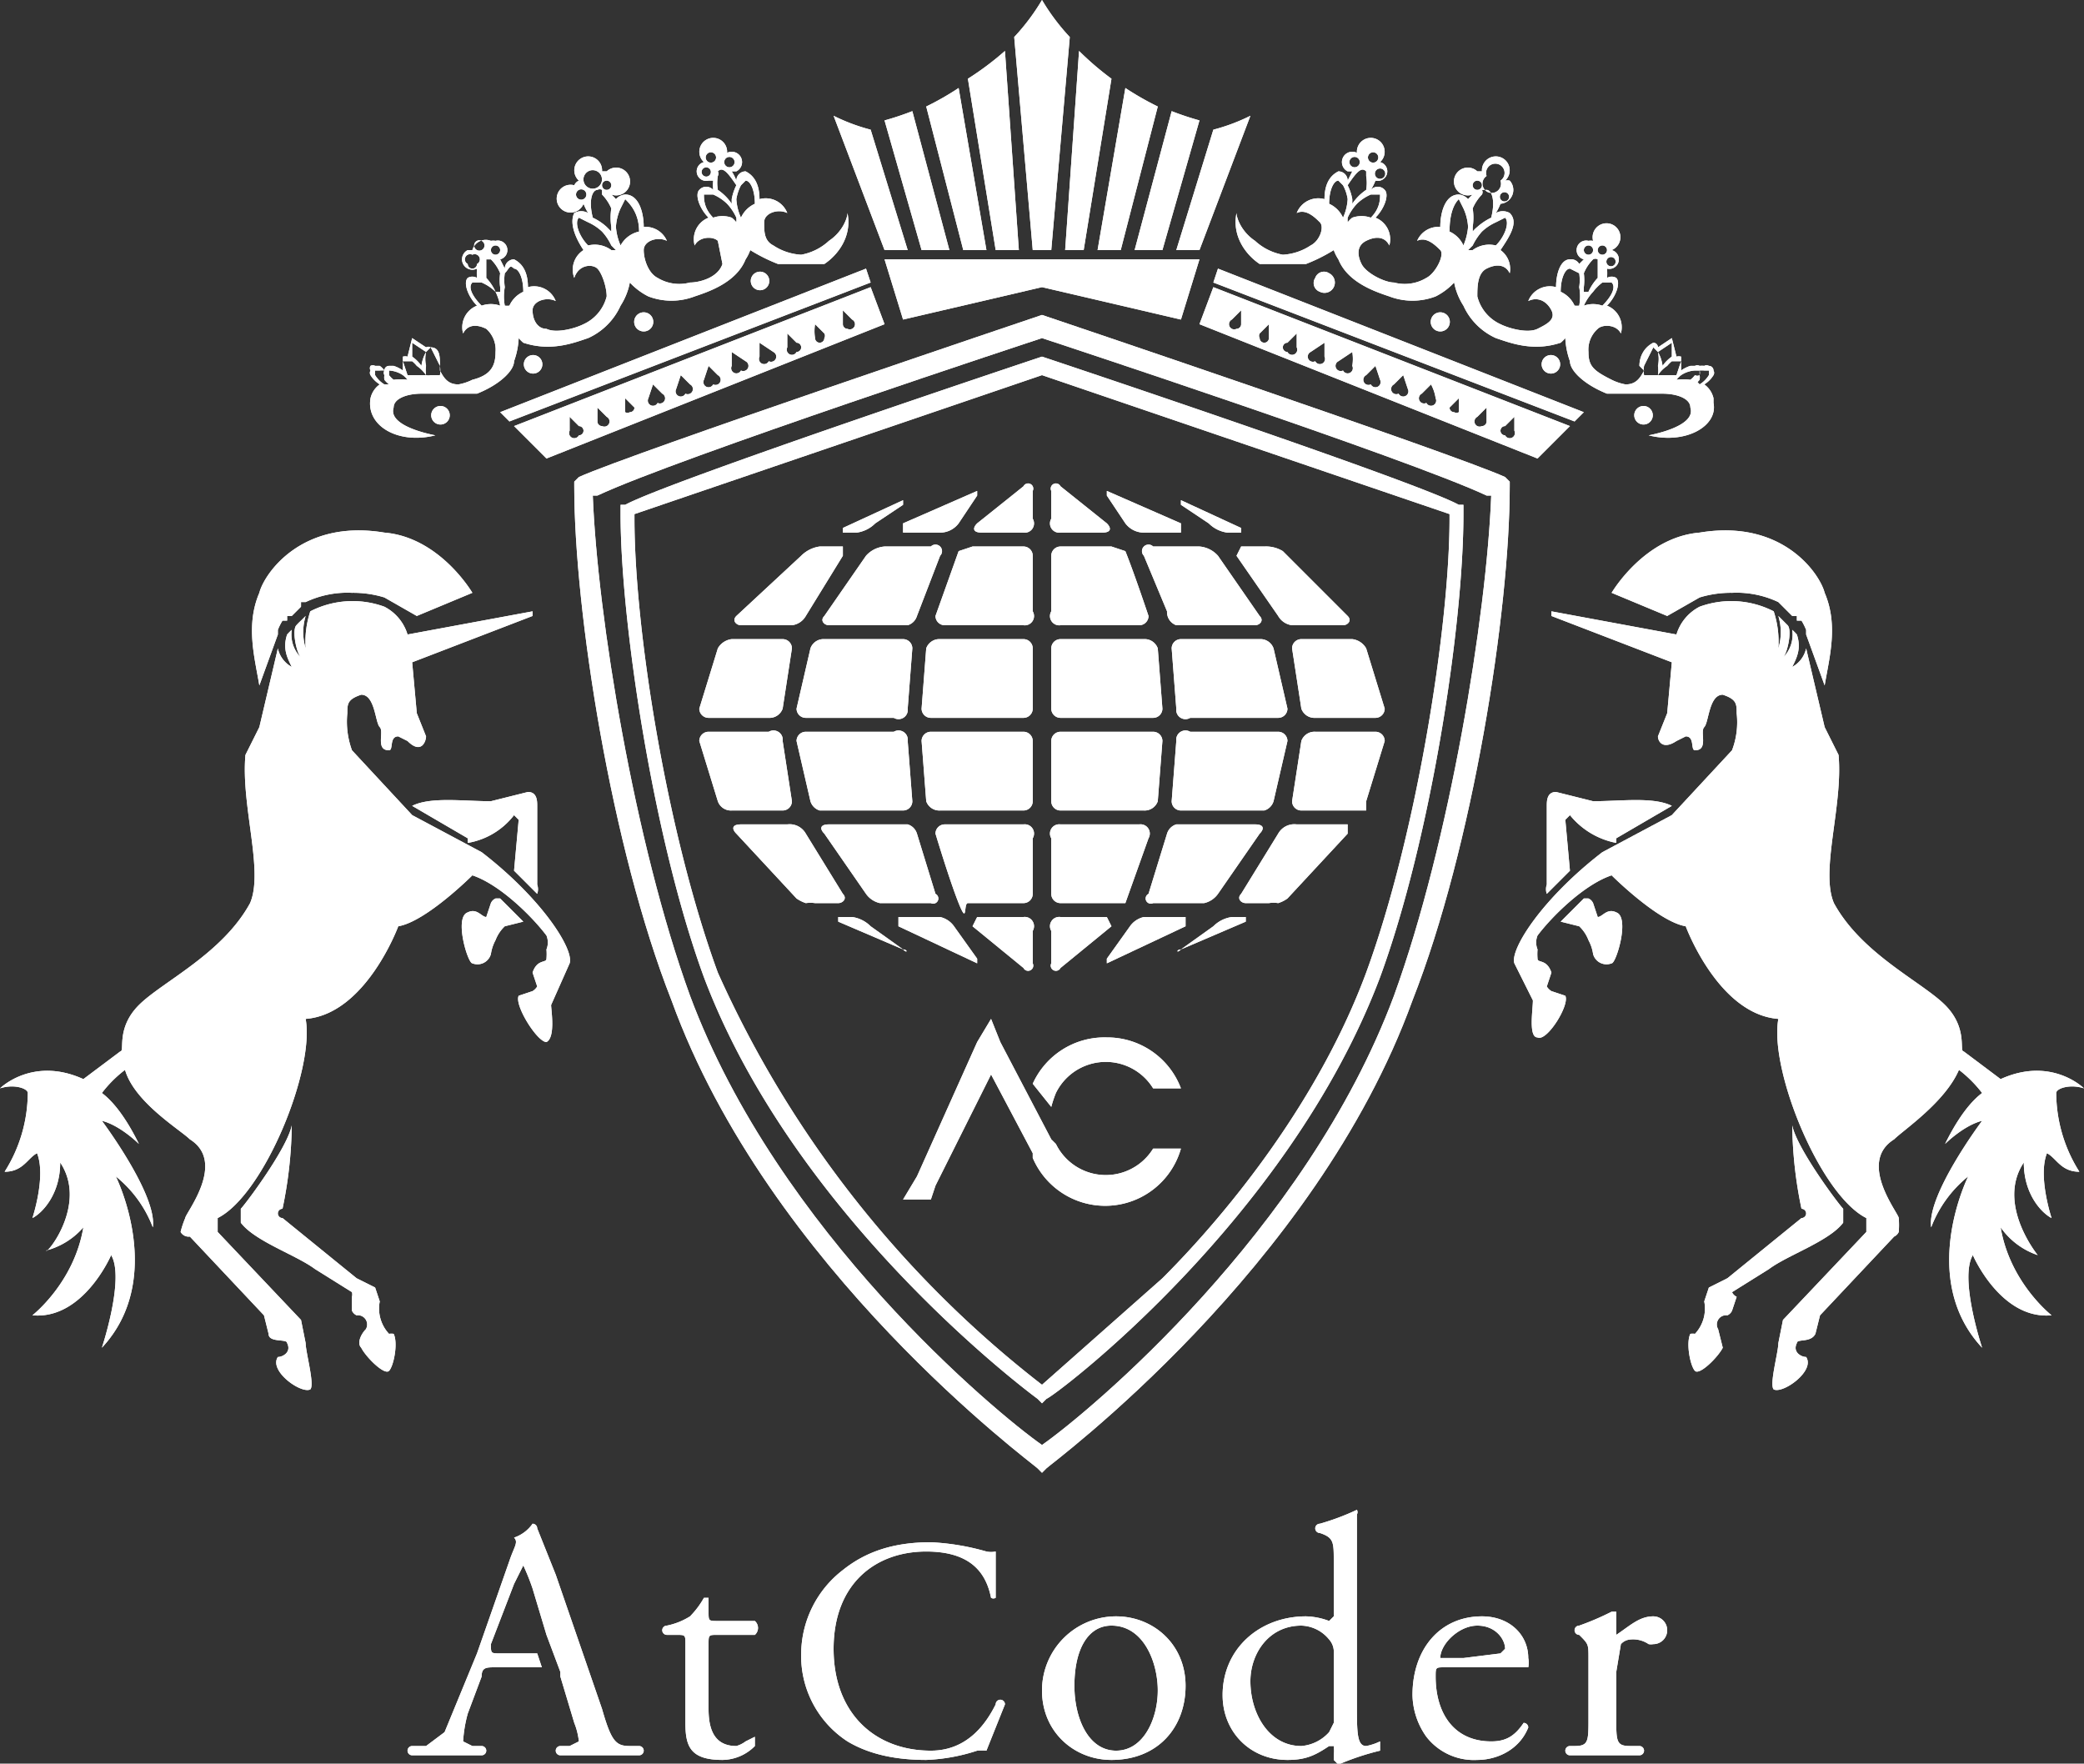 <svg xmlns="http://www.w3.org/2000/svg" viewBox="0 0 450 380.8" xmlns:xlink="http://www.w3.org/1999/xlink"><rect x="0" y="0" width="450" height="380.8" fill="#333333" stroke="none"/><defs><path class="cls-1" d="M155 353c-2 0-2 0-2 2v14c0 4 1 8 6 8a6 6 0 0 0 2-1l2-1v2a10 10 0 0 1-7 3c-7 0-8-3-8-8v-17c0-2 0-2-2-2h-2a1 1 0 0 1 0-2 15 15 0 0 0 5-2 19 19 0 0 0 3-4h1v3c0 2 0 2 2 2h8a2 2 0 0 1 0 3ZM182 339c5-4 11-6 19-6a52 52 0 0 1 12 2 5 5 0 0 0 2 0v10a1 1 0 0 1-1 0c-1-5-4-10-14-10-11 0-20 7-20 21s9 22 21 22c8 0 12-6 14-10a1 1 0 0 1 2 0l-4 10a13 13 0 0 0-2 0 40 40 0 0 1-11 2c-6 0-12-1-17-4a22 22 0 0 1-10-19 23 23 0 0 1 9-18ZM256 364c0 9-6 16-16 16-8 0-15-6-15-15a16 16 0 0 1 16-16c8 0 15 6 15 15Zm-16-13c-5 0-8 5-8 13 0 7 3 14 9 14s9-7 9-13-3-14-10-14ZM293 368c0 6 0 9 2 9a12 12 0 0 0 3-1v2a55 55 0 0 0-9 3l-1-1v-1a8 8 0 0 0 0-2h-1c-3 2-5 3-9 3-8 0-14-6-14-14 0-10 8-17 18-17a15 15 0 0 1 5 1l1-1v-12c0-4 0-5-3-6a1 1 0 0 1 0-2 53 53 0 0 0 8-3 1 1 0 0 1 0 1v9Zm-5-11a4 4 0 0 0-1-3 8 8 0 0 0-6-3c-7 0-11 6-11 12 0 7 4 14 11 14a9 9 0 0 0 6-3l1-2ZM312 360c-2 0-2 0-2 2 0 8 4 14 12 14 3 0 5-1 7-4a1 1 0 0 1 1 1c-2 5-7 7-11 7a13 13 0 0 1-11-5 16 16 0 0 1-3-9c0-10 6-17 15-17 6 0 10 4 10 9a5 5 0 0 1 0 2h-4Zm4-2 8-1 1-1c0-2-2-5-6-5s-8 4-8 7ZM343 358c0-3 0-3-2-5a1 1 0 0 1 0-2 59 59 0 0 0 7-3h1v5c3-2 5-4 8-4a3 3 0 0 1 3 3 3 3 0 0 1-3 3 3 3 0 0 1-1 0 6 6 0 0 0-4-1 3 3 0 0 0-2 1l-1 6v10c0 5 0 6 3 6h2a1 1 0 0 1 0 2h-15a1 1 0 0 1 0-2h1c3 0 3-1 3-6ZM138 377h-2c-3 0-4-1-6-8l-10-29-4-10a1 1 0 0 0-1-1 8 8 0 0 1-4 3c1 1 0 2-1 5l-7 20-7 17-4 3h-3a1 1 0 0 0 0 2h15a1 1 0 0 0 0-2h-2l-2-1a29 29 0 0 1 1-6l3-8c0-2 1-2 3-2h10l-1-3h-8c-2 0-2 0-2-2l5-13 2-4a49 49 0 0 1 2 5l3 10 3 8v1l3 10a15 15 0 0 1 1 4l-2 1h-2a1 1 0 0 0 0 2h17a1 1 0 0 0 0-2ZM349 181l12-7c-4-2-11-1-17-1l-8-2c-2 0-2 2-2 3v17a3 3 0 0 0 0 2l5-5-1-11 1-1a17 17 0 0 0 10 6M337 199l4 1a8 8 0 0 1 2 3 9 9 0 0 1 1 3 3 3 0 0 0 4 2c1 0 4-10 1-11-2-1-3 1-4 1l-1-3a2 2 0 0 0-1-1 10 10 0 0 0-1 0l-5 5M387 243a92 92 0 0 0 2 18 1 1 0 0 1 0 2l-16 13-4 2-1 3a8 8 0 0 1-2 7 3 3 0 0 0-1 0c-1 2 0 7 1 8s5-3 6-5l-1-4a2 2 0 0 1 2-3 2 2 0 0 0 1-1l1-3a2 2 0 0 1-1-1l8-5c4-3 13-6 16-10v-3c-1-1-10-13-11-18" id="reuse-0"/><path class="cls-1" d="M450 235s-7-7-18-2l-8-6c-1 0 1-5-4-10s-18-11-24-22c-3-7 2-21 1-32l-3-6-4-17a6 6 0 0 1-3 4c1-2 2-4 1-7a12 12 0 0 0-1-1 7 7 0 0 1-2 6c1-1 2-6 1-7l-1-1-1-1a12 12 0 0 1 0 7 21 21 0 0 0-1-8 20 20 0 0 0-16-1 10 10 0 0 0-5 6l-27-5v1l26 10-1 11-2 5c0 1 1 3 4 1l2-1c2 0 1 3 2 3 3 0 1-4 2-5s1-7 4-7c3 1 3 2 3 4a17 17 0 0 1-1 8l-13 14-15 8c-13 10-20 21-19 24l4 8c0 2-1 8 1 8 2 1 7-7 6-9l-3-1a3 3 0 0 1-1-1l1-3c-1-3-3-2-3-3a12 12 0 0 1 0-2 4 4 0 0 1 0-3c3-4 10-11 16-13 0 0 10 10 16 11 0 0 7 19 20 20-2 11 9 38 19 43v3l-18 19-1 5c0 2-2 9-1 10 2 1 9-4 7-7-1 0-3-1-2-3 0-1 3 0 4-2l1-4 16-17a2 2 0 0 0 1-1 19 19 0 0 0 0-3c0-1-9-12-1-17 2-2 11-8 14-15a27 27 0 0 1 5 5c-4 3-7 9-8 11 0 0 4-4 8-5 0 0-12 16-11 23a26 26 0 0 1 8-11s-11 22 3 37c0 0-5-15-2-20 0 0 6 14 17 13 0 0-9-7-11-19a16 16 0 0 0 8 6s-9-11-3-20c0 7 4 11 6 12 0 0-3-9-1-14 2 1 3 4 7 4a32 32 0 0 1-5-17c0-1 3-2 6-1Z" id="reuse-1"/><path class="cls-1" d="M367 129a23 23 0 0 1 7-1 21 21 0 0 1 10 2l1 1 1 1 1 1h1v1h1a14 14 0 0 1 1 2v1l4 11c1-6 3-13 0-20-1-4-9-16-27-13-12 1-19 13-19 13l12 5 7-4ZM101 181l-12-7c4-2 11-1 17-1l8-2c2 0 2 2 2 3v17a3 3 0 0 1 0 2l-5-5 1-11-1-1a16 16 0 0 1-10 6M113 199l-4 1a8 8 0 0 0-2 3 9 9 0 0 0-1 3 3 3 0 0 1-4 2c-1 0-4-10-1-11 2-1 3 1 4 1l1-3a2 2 0 0 1 1-1 10 10 0 0 1 1 0l5 5M63 243a92 92 0 0 1-2 18 1 1 0 0 0 0 2l16 13 4 2 1 3a8 8 0 0 0 2 7 3 3 0 0 1 1 0c1 2 0 7-1 8s-5-3-6-5c-1-1 0-3 1-4a2 2 0 0 0-2-3 2 2 0 0 1-1-1v-3a2 2 0 0 0 0-1l-8-5c-4-3-13-6-16-10v-3c1-1 10-13 11-18" id="reuse-2"/><path class="cls-1" d="M0 235s7-7 18-2l8-6c1 0-1-5 4-10s18-11 24-22c3-7-2-21-1-32l3-6 4-17a6 6 0 0 0 3 4c-1-2-2-4-1-7a12 12 0 0 1 1-1 7 7 0 0 0 2 6c-1-1-2-6-1-7a13 13 0 0 1 1-1l1-1a12 12 0 0 0 0 7 21 21 0 0 1 1-8 20 20 0 0 1 16-1 10 10 0 0 1 5 6l27-5v1l-26 10 1 11 2 5c0 1-1 4-4 1l-2-1c-2 0-1 3-2 3-3 0-1-4-2-5s-1-7-4-7c-3 1-3 2-3 4a18 18 0 0 0 1 8l13 14 15 8c13 10 20 21 19 24l-4 9c0 1 1 7-1 8-2 0-7-8-6-10l3-1a3 3 0 0 0 1-1l-1-3c1-3 3-2 3-3a12 12 0 0 0 0-2 4 4 0 0 0 0-3c-3-4-10-11-16-13 0 0-10 10-16 11 0 0-7 19-20 20 2 11-9 38-19 43v3l18 19 1 5c0 2 2 9 1 10-2 1-9-4-7-7 1 0 3-1 2-3 0-1-4 0-4-2l-1-4-16-17a2 2 0 0 1-2-1 19 19 0 0 1 1-3c0-1 9-12 1-17-2-2-12-8-14-15a26 26 0 0 0-5 5c4 3 7 9 8 11 0 0-4-4-8-5 0 0 12 16 11 23a26 26 0 0 0-8-11s11 22-3 37c0 0 5-15 2-20 0 0-6 14-17 13 0 0 9-7 11-19a16 16 0 0 1-8 5c0 1 9-10 3-19 0 7-4 11-6 12 0 0 3-9 1-14-2 1-3 4-7 4a32 32 0 0 0 5-17c0-1-3-2-6-1Z" id="reuse-3"/><path class="cls-1" d="M83 129a23 23 0 0 0-7-1 21 21 0 0 0-10 2h-1v1l-1 1-1 1h-1v1h-1a13 13 0 0 0-1 2v1l-4 11c-1-6-3-13 0-20 1-4 9-16 27-13 12 1 19 13 19 13l-12 5-7-4ZM221 209a1 1 0 0 0 2-1v-7a2 2 0 0 0-2-3h-10l-1 2ZM206 200a5 5 0 0 0-3-2h-9v2l17 8v-1ZM223 181a2 2 0 0 0-2-3h-17a2 2 0 0 0-2 2s3 10 5 15 1 0 2 0h12a2 2 0 0 0 2-2ZM223 106a1 1 0 0 0-2-1l-10 8c-1 1-1 2 1 2h9a2 2 0 0 0 2-3ZM172 194a8 8 0 0 0 2 1 7 7 0 0 1 2 0h5c1 0 2-1 1-2l-8-13a4 4 0 0 0-4-2h-10c-2 0-2 1-1 2ZM223 120a2 2 0 0 0-2-2h-11l-3 1-5 14a2 2 0 0 0 2 2h17a2 2 0 0 0 2-3ZM223 140a2 2 0 0 0-2-2h-18a3 3 0 0 0-3 2l-1 13a2 2 0 0 0 2 2h20a2 2 0 0 0 2-2ZM223 160a2 2 0 0 0-2-2h-20a2 2 0 0 0-2 2l1 13a3 3 0 0 0 3 2h18a2 2 0 0 0 2-2ZM188 200a7 7 0 0 0-4-2h-3v1l14 6c1 1 1 0 0 0ZM201 195a1 1 0 0 0 1-2l-4-13a3 3 0 0 0-2-2h-17c-2 0-2 1-1 2l9 13a5 5 0 0 0 3 2ZM197 140a2 2 0 0 0-2-2h-17a3 3 0 0 0-3 2l-3 13a2 2 0 0 0 2 2h19a2 2 0 0 0 3-2ZM191 118a6 6 0 0 0-4 2l-9 13c-1 1 0 2 1 2h17a3 3 0 0 0 2-2l5-13a1 1 0 0 0-2-2ZM155 173a3 3 0 0 0 3 2h11a2 2 0 0 0 2-2l-2-13a2 2 0 0 0-3-2h-13a2 2 0 0 0-2 2ZM175 173a3 3 0 0 0 2 2h18a2 2 0 0 0 2-2l-1-13a2 2 0 0 0-3-2h-19a2 2 0 0 0-2 2ZM151 153a2 2 0 0 0 2 2h13a3 3 0 0 0 3-2l2-13a2 2 0 0 0-2-2h-11a4 4 0 0 0-3 2ZM211 107v-1l-16 7v2h8a5 5 0 0 0 4-2ZM159 133c-1 1 0 2 1 2h11a4 4 0 0 0 3-2l8-13v-2h-5a7 7 0 0 0-4 2ZM185 115a7 7 0 0 0 4-2l6-4v-1l-13 6v1ZM276 155a2 2 0 0 0 2-2l-3-13a3 3 0 0 0-3-2h-17a2 2 0 0 0-2 2l1 13a2 2 0 0 0 3 2ZM227 193a2 2 0 0 0 2 2h14l5-14a2 2 0 0 0-2-3h-17a2 2 0 0 0-2 3ZM227 173a2 2 0 0 0 2 2h18a3 3 0 0 0 3-2l1-13a2 2 0 0 0-2-2h-20a2 2 0 0 0-2 2ZM227 153a2 2 0 0 0 2 2h20a2 2 0 0 0 2-2l-1-13a3 3 0 0 0-3-2h-18a2 2 0 0 0-2 2ZM272 180c1-1 1-2-1-2h-17a3 3 0 0 0-2 2l-4 13a1 1 0 0 0 1 2h11a5 5 0 0 0 3-2ZM266 198a7 7 0 0 0-4 2l-7 5c-1 0-1 1 0 0l14-6v-1ZM227 132a2 2 0 0 0 2 3h17a2 2 0 0 0 2-2s-3-9-5-14l-3-1h-11a2 2 0 0 0-2 2ZM299 160a2 2 0 0 0-2-2h-13a3 3 0 0 0-3 2l-2 13a2 2 0 0 0 2 2h14v-2ZM247 198a5 5 0 0 0-3 2l-5 7v1l17-8v-2ZM240 200l-1-2h-10a2 2 0 0 0-2 3v7a1 1 0 0 0 2 1ZM297 155a2 2 0 0 0 2-2l-4-13a4 4 0 0 0-3-2h-11a2 2 0 0 0-2 2l2 13a3 3 0 0 0 3 2ZM263 120a6 6 0 0 0-4-2h-10a1 1 0 0 0-2 2l5 12a3 3 0 0 0 2 3h17c1 0 2-1 1-2ZM277 119a7 7 0 0 0-4-1h-5l-1 2 9 13a4 4 0 0 0 3 2h11c1 0 2-1 1-2ZM229 105a1 1 0 0 0-2 1v6a2 2 0 0 0 2 3h9c2 0 2-1 1-2ZM291 180v-2h-11a4 4 0 0 0-4 2l-8 13c-1 1 0 2 1 2h5a6 6 0 0 1 2 0 7 7 0 0 0 2-1ZM278 160a2 2 0 0 0-2-2h-19a2 2 0 0 0-3 2l-1 13a2 2 0 0 0 2 2h18a3 3 0 0 0 2-2ZM243 113a5 5 0 0 0 4 2h8v-2l-16-7v1ZM261 113a7 7 0 0 0 4 2h3v-1l-13-6v1ZM249 248a12 12 0 0 1-21-1l-1-1-11-21-2-5-3 5-13 29-3 5h6l1-3 12-24 9 17v1a17 17 0 0 0 32-2Z" id="reuse-4"/><path class="cls-1" d="M239 224a17 17 0 0 0-16 10l4 5a25 25 0 0 1 1-3 12 12 0 0 1 21-1h6a17 17 0 0 0-16-11Z" id="reuse-5"/><path class="cls-1" d="M224 317c-1-1-58-43-79-101-13-33-21-84-21-111v-1l1-1c11-5 100-35 100-35s89 30 100 35l1 1v1c0 27-8 78-21 111-21 58-78 100-79 101l-1 1Zm1-244s-79 26-96 34h-1c1 26 9 75 21 108 19 51 66 90 76 97 10-7 57-46 76-97 12-33 20-82 21-108h-1c-17-8-96-34-96-34Z" id="reuse-6"/><path class="cls-1" d="M224 302s-52-38-72-91c-11-30-18-77-18-100v-2h1c9-5 90-32 90-32s81 27 90 32h1v2c0 24-7 70-18 100-20 53-71 91-72 91l-1 1Zm1-221-88 30v1c0 24 7 68 18 98a233 233 0 0 0 70 89l26-23c15-15 34-39 44-66 11-30 18-75 18-98v-1l-88-30ZM234 54l6-37a63 63 0 0 1-7-6l-3 43Zm-9 0h2l4-46a46 46 0 0 1-6-8 46 46 0 0 1-6 8l4 46Zm17 0 8-31a62 62 0 0 1-7-4l-6 35Zm9 0 8-28a62 62 0 0 1-6-2l-8 30Zm-55 0-8-26a41 41 0 0 1-8-3l11 29Zm24 0-3-43a63 63 0 0 1-8 6l6 37Zm39 0 11-29a41 41 0 0 1-8 3l-8 26Zm-54 0-8-30a61 61 0 0 1-6 2l8 28Zm8 0-6-35a61 61 0 0 1-7 4l8 31Zm-18 15 30-7 30 7 4-13h-68ZM111 92l7 7 73-29-3-8Zm71-25 2 2a1 1 0 0 1-1 2 1 1 0 0 1-1-1v-3Zm-6 3 2 2a1 1 0 0 1 0 1 1 1 0 0 1-2 0 9 9 0 0 1 0-3Zm-6 2 2 2a1 1 0 0 1 0 2 1 1 0 0 1-2-1v-3Zm-6 2 3 2a1 1 0 0 1-1 2 1 1 0 0 1-2-1v-3Zm-6 2 3 2a1 1 0 0 1-1 2 1 1 0 0 1-2-1v-3Zm-5 3 2 2a1 1 0 0 1-1 2 1 1 0 0 1-2-1l1-3Zm-6 2 2 2a1 1 0 0 1-1 2 1 1 0 0 1-2-1l1-3Zm-6 2 2 2a1 1 0 0 1-1 2 1 1 0 0 1-2-1l1-3Zm-6 3 2 2a1 1 0 0 1-1 1 1 1 0 0 1-1 0v-3Zm-6 2 2 2a1 1 0 0 1-1 2 1 1 0 0 1-1-1v-3Zm-6 2 2 2a1 1 0 0 1 0 2 1 1 0 0 1-2-1v-3ZM108 89l79-31 1 3-78 30-2-2zM86 84a1 1 0 0 0 0-1 5 5 0 0 1-1 0 4 4 0 0 0 1 1ZM97 89a2 2 0 1 1-3-1 2 2 0 0 1 3 1ZM117 78a2 2 0 1 1-3-1 2 2 0 0 1 3 1ZM141 69a2 2 0 1 1-4 1 2 2 0 0 1 4-1ZM166 60a2 2 0 1 1-3-1 2 2 0 0 1 3 1Z" id="reuse-7"/><path class="cls-1" d="M179 52a12 12 0 0 1-6 3 12 12 0 0 1-6-2c-2-1-2-3-2-5s3-3 5-2a5 5 0 0 0-6-3c0-3-1-5-3-6a2 2 0 0 0-2 2 10 10 0 0 0-1-2h1a2 2 0 1 0-2-4 3 3 0 1 0-5 2 2 2 0 1 0 1 4h1a11 11 0 0 0 0 2 2 2 0 0 0-3 0c-1 1 0 4 2 6a5 5 0 0 0-3 6c1-2 4-2 5-1l1 5c-1 3-5 4-7 4a9 9 0 0 1-7-1c-2-1-3-4-3-6s3-3 5-2a5 5 0 0 0-5-3c0-3-1-7-4-7a3 3 0 0 0-2 1 11 11 0 0 0-1-1 3 3 0 1 0-1-5h-1a3 3 0 1 0-5 2 2 2 0 0 0-1 1 3 3 0 1 0 2 4 13 13 0 0 0 1 2 3 3 0 0 0-3 0c-1 2 0 5 2 8a5 5 0 0 0-2 6c1-3 4-3 5-2s2 4 2 6a9 9 0 0 1-5 6c-2 1-6 2-8 1-2 0-3-2-3-4s3-3 5-2a5 5 0 0 0-6-3c0-3-1-5-3-6a2 2 0 0 0-2 2l-1-2a2 2 0 1 0-1-4 3 3 0 0 0-1 0 3 3 0 0 0-4 2h-1a2 2 0 0 0 2 4 11 11 0 0 0 0 2 2 2 0 0 0-2 0c-1 1 0 4 2 6a5 5 0 0 0-3 6c1-2 3-2 5-1a6 6 0 0 1 2 5c0 3-1 5-5 6a11 11 0 0 1-3 1c-2 0-3-1-4-3v-1c0-2 0-4-2-4a1 1 0 0 0-1 0l-3-2-1 4a2 2 0 0 0-1 0v3a7 7 0 0 0-2-1h-1a1 1 0 0 0-1 1 4 4 0 0 0-1-1h-1a1 1 0 0 0-1 0 1 1 0 0 0 0 1 1 1 0 0 0 0 1 6 6 0 0 0 2 2 5 5 0 0 0-2 3c-1 6 6 10 14 8-5-1-10-3-9-6 0-2 3-3 6-3h12c5-2 8-5 8-7a17 17 0 0 0 1-5 9 9 0 0 0 1 1c6 2 11 0 14-1a14 14 0 0 0 7-7 14 14 0 0 0 2-5 14 14 0 0 0 4 3 14 14 0 0 0 10 0c3-1 9-3 11-8a9 9 0 0 0 1-2 36 36 0 0 0 6 3h10c3-2 6-6 5-11 0 1-1 4-4 6ZM83 83a6 6 0 0 1-2-2v-1h1a5 5 0 0 1 1 0 1 1 0 0 0 0 1 3 3 0 0 0 0 1 6 6 0 0 0 1 1 10 10 0 0 0-1 0Zm5-1a12 12 0 0 0-3 0 6 6 0 0 1-1-1v-1a6 6 0 0 1 3 1 6 6 0 0 1 1 1Zm0-1-1-3h2a7 7 0 0 1 1 1 8 8 0 0 1 2 2Zm3-2a8 8 0 0 0-2-2v-3l3 2a8 8 0 0 0-1 3Zm4 2h-2a2 2 0 0 1-1 0 7 7 0 0 1 0-2 7 7 0 0 1 0-3l1-1 2 4a7 7 0 0 1 0 2Zm12-28a1 1 0 1 1 0 2 1 1 0 0 1 0-2Zm-3-1a1 1 0 1 1-1 2 1 1 0 0 1 1-2Zm-1 5a1 1 0 0 1-2 0 1 1 0 0 1 1-2 1 1 0 1 1 1 2Zm5 9a3 3 0 0 0 0 1 4 4 0 0 0 0-1 6 6 0 0 0-4 0c-2-2-3-4-2-5h2a10 10 0 0 1 3 2 12 12 0 0 1 1 3Zm0-4v1h-1a11 11 0 0 0-2-3v-4h1a9 9 0 0 1 2 3 11 11 0 0 0 0 3Zm2 4a5 5 0 0 1-1 0 11 11 0 0 1 0-4 10 10 0 0 1 0-3c1-1 1-2 2-1 1 0 2 2 2 5a6 6 0 0 0-3 3Zm24-21 1-2c1 1 3 3 3 7a6 6 0 0 0-4 3 12 12 0 0 1-1-4 11 11 0 0 1 1-4Zm-3-6a1 1 0 1 1-1 1 1 1 0 0 1 1-1Zm-4-2a2 2 0 1 1-1 2 2 2 0 0 1 1-2Zm2 4a1 1 0 0 1 1 0v1a10 10 0 0 1 2 3 13 13 0 0 0 0 4v1l-1-1a12 12 0 0 0-3-2c-1-4 0-6 1-6Zm-3 2a1 1 0 1 1-1-2 1 1 0 1 1 1 2Zm1 10c-2-2-3-5-2-6l2 1a11 11 0 0 1 3 2 12 12 0 0 1 2 3l1 1h-1a6 6 0 0 0-5-1Zm31-19a1 1 0 1 1-1 2 1 1 0 0 1 1-2Zm-4-1a1 1 0 1 1-1 2 1 1 0 0 1 1-2Zm-1 5a1 1 0 0 1-1 0 1 1 0 1 1 1 0Zm6 9a5 5 0 0 1 0 1 6 6 0 0 0-1-1 6 6 0 0 0-4 0c-2-2-2-4-2-5h2a10 10 0 0 1 3 2 11 11 0 0 1 2 3Zm-1-3a11 11 0 0 0-3-3 9 9 0 0 1 0-3 1 1 0 0 0 0-1c1-1 2 0 4 3a11 11 0 0 0-1 3v1Zm2 3a11 11 0 0 1-1-4 10 10 0 0 1 1-3l1-1c1 0 2 2 2 5a6 6 0 0 0-3 3ZM262 62l-3 8 73 29 7-7Zm6 8a1 1 0 0 1-1 1 1 1 0 0 1-1-2l2-2v3Zm6 3a1 1 0 0 1-2 0 1 1 0 0 1 0-1l2-2v3Zm6 2a1 1 0 0 1-2 1 1 1 0 0 1 0-2l2-2v3Zm6 2a1 1 0 0 1-2 1 1 1 0 0 1-1-2l3-2v3Zm6 2a1 1 0 0 1-2 1 1 1 0 0 1-1-2l3-2a9 9 0 0 1 0 3Zm6 3a1 1 0 0 1-2 1 1 1 0 0 1-1-2l2-2 1 3Zm6 2a1 1 0 0 1-2 1 1 1 0 0 1-1-2l2-2 1 3Zm6 2a1 1 0 0 1-2 1 1 1 0 0 1-1-2l2-2a9 9 0 0 1 1 3Zm5 3a1 1 0 0 1-1 0 1 1 0 0 1-1-1l2-2v3Zm6 2a1 1 0 0 1-1 1 1 1 0 0 1-1-2l2-2v3Zm6 2a1 1 0 0 1-2 1 1 1 0 0 1 0-2l2-2v3ZM342 89l-79-31-1 3 78 30 2-2zM364 84a1 1 0 0 1 0-1 1 1 0 0 0 1 0 5 5 0 0 1-1 1ZM353 89a2 2 0 1 0 3-1 2 2 0 0 0-3 1ZM333 78a2 2 0 1 0 3-1 2 2 0 0 0-3 1ZM309 69a2 2 0 0 0 4 1 2 2 0 0 0-4-1ZM284 60a2 2 0 0 0 1 3 2 2 0 0 0 2-4 2 2 0 0 0-3 1Z" id="reuse-8"/><path class="cls-1" d="M267 46c-1 5 2 9 5 11h10a36 36 0 0 0 6-3 9 9 0 0 0 1 2c2 5 8 7 11 8a14 14 0 0 0 10 0 14 14 0 0 0 4-3 14 14 0 0 0 2 5 14 14 0 0 0 7 7c3 1 8 3 14 1a9 9 0 0 0 1-1 17 17 0 0 0 1 5c0 2 3 5 8 7h12c3 0 6 1 6 3 1 3-4 5-9 6 8 2 15-2 14-7v-1a5 5 0 0 0-2-3 6 6 0 0 0 2-2 1 1 0 0 0 0-1 1 1 0 0 0-1-1 1 1 0 0 0-1 0 4 4 0 0 0-1 0 1 1 0 0 0-1 0h-1a7 7 0 0 0-2 1v-3a2 2 0 0 0-1 0l-1-4-3 2a1 1 0 0 0-1-1c-2 1-3 3-3 5l1 1c-1 2-2 3-4 3a11 11 0 0 1-3-1c-4-2-5-3-5-6a6 6 0 0 1 2-5c1-1 4-1 5 1a5 5 0 0 0-3-6c2-2 3-5 2-6a2 2 0 0 0-2 0 10 10 0 0 0 0-2 2 2 0 1 0 1-4 3 3 0 1 0-4-2 3 3 0 0 0-1 0 2 2 0 1 0-1 4l-1 1a2 2 0 0 0-2-1c-2 0-3 3-3 6a5 5 0 0 0-6 3c2-1 4 0 5 2s-1 3-3 4-6 0-8-1a9 9 0 0 1-5-6c0-2 0-5 2-6s4-1 5 1a5 5 0 0 0-2-5c2-3 4-6 2-8a3 3 0 0 0-3 0 13 13 0 0 0 1-2 3 3 0 0 0 2-5 2 2 0 0 0-1 0 3 3 0 1 0-5-2h-1a3 3 0 1 0-1 5 13 13 0 0 0-1 1 3 3 0 0 0-2-1c-3 0-4 4-4 7a5 5 0 0 0-5 3c2-1 4 1 5 2s-1 5-3 6a9 9 0 0 1-7 1c-2 0-6-2-7-4s-1-4 1-5 4-1 5 1a5 5 0 0 0-3-6c2-2 3-5 2-6a2 2 0 0 0-3 0 11 11 0 0 0 1-2 2 2 0 1 0 1-4 3 3 0 1 0-5-2 2 2 0 1 0-2 4h1l-1 2a2 2 0 0 0-2-2c-2 1-3 3-3 6a5 5 0 0 0-6 3c2-1 4 1 5 2s0 4-2 5a12 12 0 0 1-6 2 12 12 0 0 1-6-3c-3-2-4-5-4-6Zm99 37a7 7 0 0 0 1-1 3 3 0 0 0 0-1 2 2 0 0 0 0-1 5 5 0 0 1 1 0h1v1a6 6 0 0 1-2 2 10 10 0 0 0-1-1Zm-4-1a6 6 0 0 1 1-1 6 6 0 0 1 3-1h1v1a1 1 0 0 1-1 0 5 5 0 0 1-1 1 12 12 0 0 0-3 0Zm-4-1a7 7 0 0 1 2-2 7 7 0 0 1 1-1h2l-1 3Zm1-2a8 8 0 0 0-1-3l3-2v3a8 8 0 0 0-2 2Zm-4 0 2-4 1 1a7 7 0 0 1 0 3 7 7 0 0 1 0 2h-3a7 7 0 0 1 0-2Zm-12-24a1 1 0 1 1 0-2 1 1 0 0 1 0 2Zm4-1a1 1 0 0 1-2 0 1 1 0 1 1 2 0Zm0 2a1 1 0 1 1 0 1 1 1 0 0 1 0-1Zm-5 10a11 11 0 0 1 2-3 10 10 0 0 1 2-2h2c1 1 0 3-2 5a6 6 0 0 0-4 0v1-1Zm0-7a9 9 0 0 1 2-3 1 1 0 0 1 1 0v4a11 11 0 0 0-2 3h-1v-1a12 12 0 0 0 0-3Zm-5 4c0-3 1-5 2-5l2 1a10 10 0 0 1 0 3 11 11 0 0 1 0 4 6 6 0 0 1-1 0 6 6 0 0 0-3-3Zm-20-14a13 13 0 0 1-1 4 6 6 0 0 0-3-3c0-4 1-6 2-7l1 2a11 11 0 0 1 1 4Zm3-9a1 1 0 1 1-1-1 1 1 0 0 1 1 1Zm4-1a2 2 0 1 1-3-1 2 2 0 1 1 3 1Zm-2 8a13 13 0 0 0-3 2 6 6 0 0 0-1 1v-1a13 13 0 0 0 0-4 10 10 0 0 1 2-3 1 1 0 0 0 0-1h1c1 0 2 2 1 6Zm2-5a1 1 0 1 1 0 1 1 1 0 0 1 0-1Zm-6 12h-1l1-1a13 13 0 0 1 2-3 11 11 0 0 1 3-2l2-1c1 1 0 4-2 6a6 6 0 0 0-5 1Zm-25-18a1 1 0 1 1-1-2 1 1 0 0 1 1 2Zm4-1a1 1 0 1 1-1-2 1 1 0 0 1 1 2Zm0 2a1 1 0 1 1 2 1 1 1 0 1 1-2-1Zm-6 10a11 11 0 0 1 2-3 10 10 0 0 1 3-2h2c0 1 0 3-2 5a6 6 0 0 0-4 0 6 6 0 0 0-1 1 7 7 0 0 1 0-1Zm1-4a11 11 0 0 0-1-3c2-3 3-4 4-3v1a9 9 0 0 1 0 3 11 11 0 0 0-3 3v-1Zm-5 1c0-3 1-5 2-5l1 1a9 9 0 0 1 1 3 11 11 0 0 1-1 4 6 6 0 0 0-3-3Z" id="reuse-9"/></defs><defs><style>.cls-1{fill:#fff}.cls-2{fill:#231815}</style></defs><g id="レイヤー_2" data-name="レイヤー 2"><g id="レイヤー_1-2" data-name="レイヤー 1"><use class="cls-1" xlink:href="#reuse-0"/><use class="cls-1" xlink:href="#reuse-1"/><use class="cls-1" xlink:href="#reuse-2"/><use class="cls-1" xlink:href="#reuse-3"/><use class="cls-1" xlink:href="#reuse-4"/><use class="cls-1" xlink:href="#reuse-5"/><use class="cls-1" xlink:href="#reuse-6"/><use class="cls-1" xlink:href="#reuse-7"/><use class="cls-1" xlink:href="#reuse-8"/><use class="cls-1" xlink:href="#reuse-9"/><use class="cls-2" xlink:href="#reuse-0"/><use class="cls-2" xlink:href="#reuse-1"/><use class="cls-2" xlink:href="#reuse-2"/><use class="cls-2" xlink:href="#reuse-3"/><use class="cls-2" xlink:href="#reuse-4"/><use class="cls-2" xlink:href="#reuse-5"/><use class="cls-2" xlink:href="#reuse-6"/><use class="cls-2" xlink:href="#reuse-7"/><use class="cls-2" xlink:href="#reuse-8"/><use class="cls-2" xlink:href="#reuse-9"/></g></g></svg>